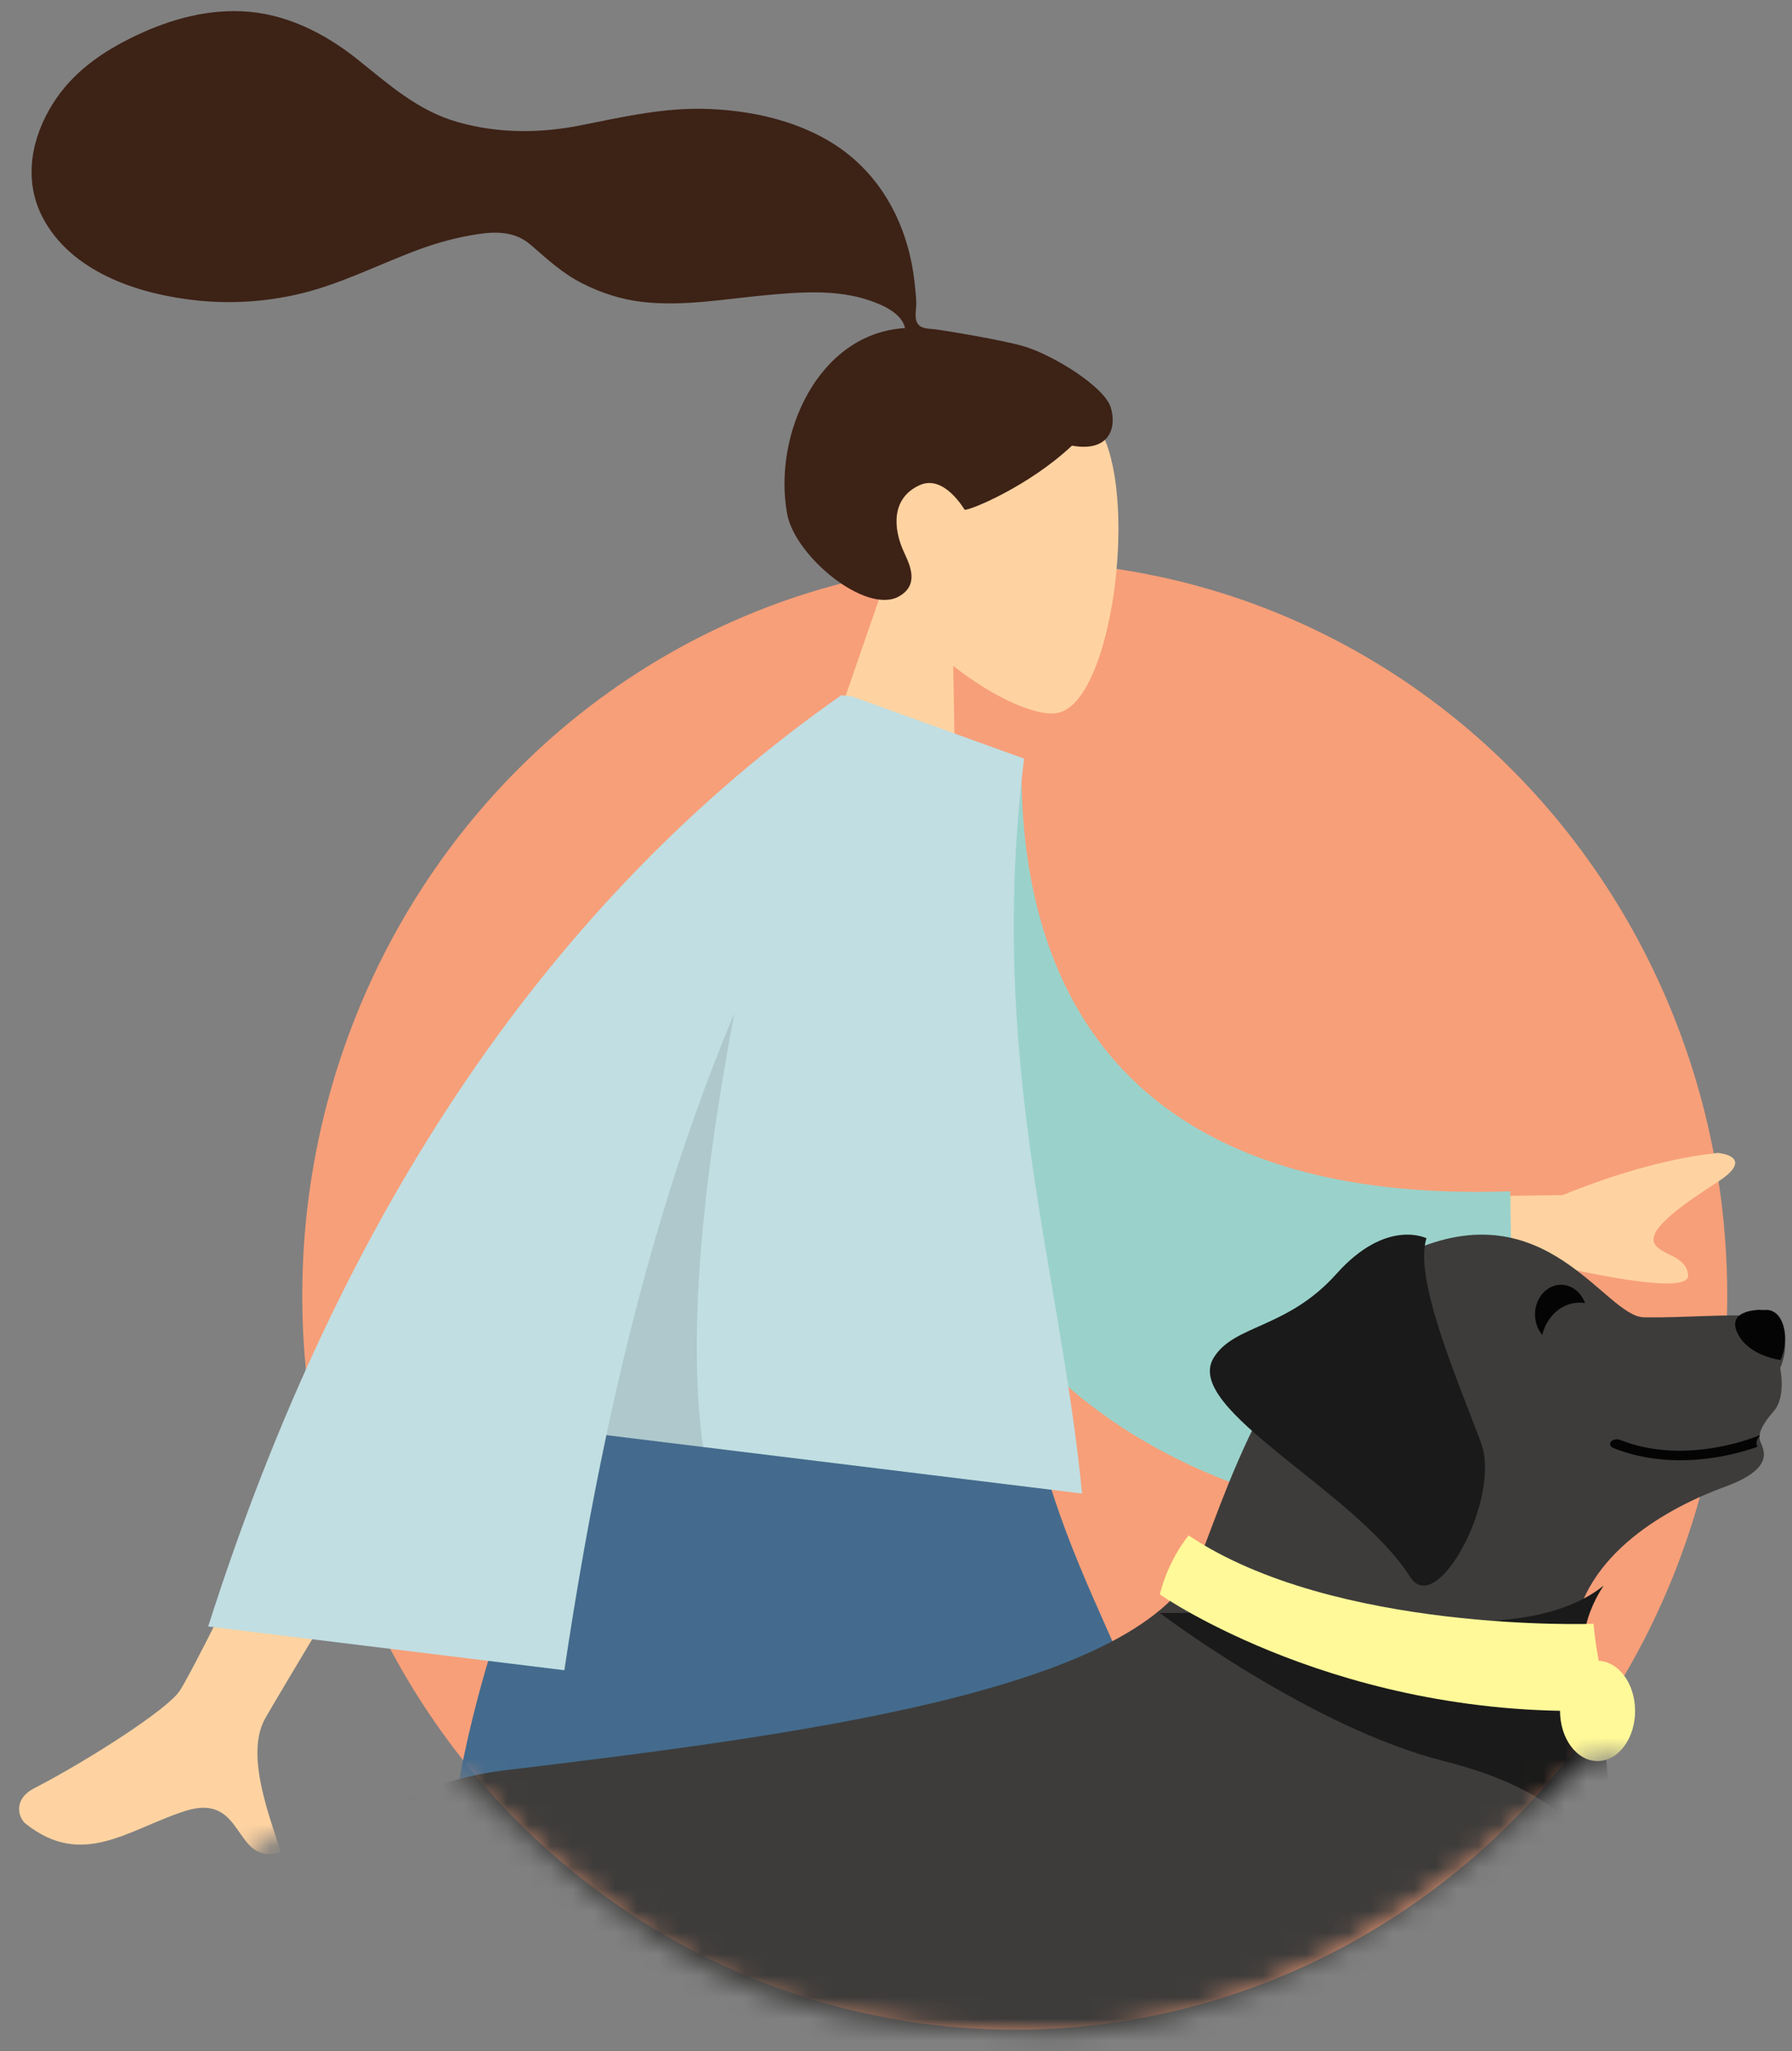 <?xml version="1.0" encoding="UTF-8"?>
<svg width="83px" height="95px" viewBox="0 0 83 95" version="1.1" xmlns="http://www.w3.org/2000/svg" xmlns:xlink="http://www.w3.org/1999/xlink">
    <rect x="0" y="0" width="83" height="95" fill="#808080" stroke="none"/>
    <!-- Generator: Sketch 56.3 (81716) - https://sketch.com -->
    <title>Human</title>
    <desc>Created with Sketch.</desc>
    <defs>
        <path d="M44.014,95.077 C56.556,95.077 61.092,91.178 69.211,83.721 C69.844,83.139 70.312,81.928 74.354,83.721 C77.015,84.901 82.278,89.127 84.78,89.526 C89.17,90.225 91.726,86.489 92,85.487 C92.8,82.557 89,57.728 89,54.535 C89,41.715 102.728,10.084 89,1.472 C82.637,-2.521 48.846,5.291 43.073,5.291 C24.845,5.291 -11.06,72.167 5,80.238 C14.592,85.058 16.306,81.282 17.585,82.56 C23.528,88.495 33.679,96 44.014,95.077 Z" id="lucy-path"></path>
    </defs>
    <g id="Sarah-&amp;-Lucy" stroke="none" stroke-width="1" fill="none" fill-rule="evenodd">
        <g id="Web—Features-Copy" transform="translate(-304, -2281)">
            <g id="Sarah-Card-Copy-2" transform="translate(299, 2280)">
                <g id="Human" transform="translate(48, 48) scale(-1, 1) translate(-48, -48) ">
                    <ellipse id="Background" fill="#F79F79" cx="44" cy="61" rx="33" ry="34"></ellipse>
                    <mask id="lucy-mask" fill="white">
                        <use xlink:href="#lucy-path"></use>
                    </mask>
                    <g id="Mask"></g>
                    <g id="Lucy-badge" mask="url(#lucy-mask)">
                        <g transform="translate(5, 5)" id="Human">
                            <g>
                                <g id="Group-3" transform="translate(47.841, 68.5) scale(-1, 1) translate(-47.841, -68.5) translate(0.841, 0)">
                                    <g id="Humaaan">
                                        <g id="Head/Front/Airy" transform="translate(51.948, 19.177) rotate(7) translate(-51.948, -19.177) translate(30.54, 2.778)">
                                            <g id="Head" stroke-width="1" transform="translate(17.074, 9.837)" fill="#FFD3A1">
                                                <path d="M2.612,10.944 C1.155,9.228 0.169,7.124 0.334,4.768 C0.809,-2.023 10.228,-0.529 12.06,2.898 C13.892,6.326 13.674,15.019 11.307,15.632 C10.362,15.876 8.351,15.278 6.303,14.039 L7.588,23.163 L0,23.163 L2.612,10.944 Z" id="Head-[skin]"></path>
                                            </g>
                                            <path d="M24.808,8.785 C23.808,8.62 21.116,8.507 20.619,8.507 C20.302,8.507 19.958,8.58 19.77,8.287 C19.616,8.048 19.672,7.643 19.626,7.365 C19.573,7.042 19.497,6.723 19.42,6.406 C19.202,5.501 18.873,4.641 18.411,3.833 C17.545,2.317 16.277,1.13 14.676,0.439 C12.908,-0.324 10.907,-0.499 9.005,-0.344 C6.97,-0.178 5.127,0.496 3.205,1.13 C1.374,1.735 -0.544,1.973 -2.459,1.678 C-4.389,1.38 -5.847,0.331 -7.475,-0.666 C-9.141,-1.686 -11.045,-2.353 -13.015,-2.199 C-14.854,-2.056 -16.549,-1.294 -18.069,-0.276 C-19.492,0.676 -20.666,1.822 -21.329,3.435 C-22.042,5.169 -22.041,7.073 -20.868,8.606 C-19.169,10.829 -16.014,11.403 -13.39,11.346 C-11.872,11.313 -10.381,11.035 -8.947,10.529 C-7.036,9.854 -5.384,8.711 -3.596,7.783 C-2.757,7.348 -1.889,6.99 -0.98,6.732 C-0.098,6.482 0.771,6.368 1.57,6.902 C2.415,7.468 3.173,8.024 4.139,8.378 C5.067,8.718 6.049,8.908 7.037,8.901 C8.96,8.886 10.855,8.285 12.722,7.882 C14.245,7.554 15.874,7.226 17.427,7.542 C18.075,7.674 19.021,7.946 19.255,8.621 C15.317,9.338 13.77,14.225 14.88,17.813 C15.48,19.749 19.081,22.013 20.482,20.995 C21.369,20.35 20.83,19.503 20.482,18.944 C19.814,17.874 19.586,16.499 20.821,15.754 C21.886,15.111 23.006,16.637 23.028,16.636 C23.32,16.612 25.851,15.176 27.594,13.081 C29.314,13.183 29.575,12.045 29.164,11.114 C28.753,10.184 26.19,9.012 24.808,8.785 Z" id="hair" fill="#3D2216"></path>
                                        </g>
                                        <g id="Bottom/Standing/Skirt" transform="translate(0, 61.915)">
                                            <path d="M30.521,30.37 C38.038,32.448 44.523,33.487 49.977,33.487 C55.43,33.487 60.496,31.887 65.173,28.688 C57.818,26.555 51.76,25.489 47,25.489 C42.24,25.489 36.747,27.116 30.521,30.37 Z" id="Skirt-Shadow" fill="#002C5C"></path>
                                            <path d="M56.484,36.481 C56.411,36.374 56.35,36.256 56.301,36.13 C55.297,33.504 39.203,5.179 37.6,0 L55.719,0 C56.938,3.937 62.424,28.646 63.197,33.576 C65.633,41.352 70.649,66.537 71.289,68.281 C71.963,70.117 68.173,72.029 67.163,69.772 C65.555,66.182 61.726,56.248 60.021,50.182 C58.423,44.495 57.121,39.379 56.484,36.481 Z" id="Leg-[skin]" fill="#FFD3A1"></path>
                                            <path d="M56.484,36.481 C56.411,36.374 56.35,36.256 56.301,36.13 C55.297,33.504 39.203,5.179 37.6,0 L55.719,0 C56.938,3.937 62.424,28.646 63.197,33.576 C65.633,41.352 70.649,66.537 71.289,68.281 C71.963,70.117 68.173,72.029 67.163,69.772 C65.555,66.182 61.726,56.248 60.021,50.182 C58.423,44.495 57.121,39.379 56.484,36.481 Z" id="Shadow" fill-opacity="0.1" fill="#000000"></path>
                                            <path d="M41.66,39.939 C34.302,41.777 7.39,45.099 5.543,45.62 C3.643,46.156 1.977,42.286 4.325,41.448 C8.062,40.114 18.358,37.033 24.6,35.775 C29.621,34.764 34.203,33.938 37.279,33.455 C37.019,24.916 35.827,4.426 36.608,1.42108547e-14 L52.64,1.42108547e-14 C51.891,4.244 45.562,35.21 44.385,38.309 C44.012,39.416 42.898,39.905 41.66,39.939 L41.66,39.939 Z" id="Leg-[skin]" fill="#FFD3A1"></path>
                                            <g id="Shoe/Flat-Sneaker-Shoe" transform="translate(7.677, 48.611) rotate(80) translate(-7.677, -48.611) translate(-1.88, 42.418)" fill="#E4E4E4">
                                                <path d="M0.311,9.632 C0.311,9.632 0.311,9.632 0.311,9.632 C0.311,10.173 0.405,10.962 0.592,12 C1.244,12 7.1,12 18.16,12 C18.616,10.546 18.353,9.762 17.369,9.646 C16.386,9.53 15.569,9.425 14.918,9.332 L7.38,6.095 C6.873,5.877 6.285,6.112 6.067,6.619 C6.066,6.62 6.066,6.62 6.066,6.62 L5.813,7.212 C4.903,7.621 4.163,7.825 3.593,7.825 C3.376,7.825 3.12,7.786 2.824,7.706 L2.824,7.706 C1.761,7.42 0.666,8.05 0.38,9.113 C0.335,9.282 0.311,9.457 0.311,9.632 Z" id="shoe"></path>
                                            </g>
                                            <g id="Shoe/Flat-Sneaker-Shoe" transform="translate(65.173, 61.615)" fill="#E4E4E4">
                                                <path d="M0.311,9.632 C0.311,9.632 0.311,9.632 0.311,9.632 C0.311,10.173 0.405,10.962 0.592,12 C1.244,12 7.1,12 18.16,12 C18.616,10.546 18.353,9.762 17.369,9.646 C16.386,9.53 15.569,9.425 14.918,9.332 L7.38,6.095 C6.873,5.877 6.285,6.112 6.067,6.619 C6.066,6.62 6.066,6.62 6.066,6.62 L5.813,7.212 C4.903,7.621 4.163,7.825 3.593,7.825 C3.376,7.825 3.12,7.786 2.824,7.706 L2.824,7.706 C1.761,7.42 0.666,8.05 0.38,9.113 C0.335,9.282 0.311,9.457 0.311,9.632 Z" id="shoe"></path>
                                            </g>
                                            <path d="M36.66,1.33226763e-15 C43.725,-1.997 50.409,-1.997 56.713,1.33226763e-15 C58.907,9.889 64.236,13.813 65.173,28.974 C54.52,34.205 41.36,25.244 30.393,30.345 C27.26,23.21 31.647,6.027 36.66,1.33226763e-15 Z" id="Skirt" fill="#446B8D"></path>
                                        </g>
                                        <g id="Body/Long-Sleeve" transform="translate(47.223, 57.833) rotate(7) translate(-47.223, -57.833) translate(6.926, 28.347)">
                                            <path d="M60.75,20.606 L73.243,18.907 C75.742,17.521 78.041,16.582 80.14,16.092 C80.73,16.075 81.67,16.289 80.27,17.452 C78.87,18.616 77.45,19.903 77.699,20.524 C77.949,21.145 79.251,20.914 79.466,21.869 C79.61,22.506 77.497,22.61 73.128,22.18 L62.991,26.187 L60.75,20.606 Z M21.506,23.489 L28.435,23.515 C20.837,40.563 16.876,49.49 16.551,50.294 C15.818,52.103 17.368,54.859 18.03,56.339 C15.872,57.302 16.102,53.736 13.38,54.999 C10.896,56.152 9.005,58.24 6.135,56.474 C5.782,56.257 5.395,55.439 6.33,54.8 C8.658,53.209 12.012,50.423 12.466,49.506 C13.084,48.255 16.097,39.583 21.506,23.489 Z" id="Arms-[skin]" fill="#FFD3A1"></path>
                                            <path d="M39.072,3.055 L44.508,2.941 C46.889,14.831 54.802,21.781 70.809,17.794 L74.318,33.067 C59.318,36.35 45.484,31.457 41.322,15.298 C40.245,11.115 39.301,6.746 39.072,3.055 Z" id="Clothes-Back" fill="#9AD2CB" transform="translate(56.695, 18.486) rotate(5) translate(-56.695, -18.486) "></path>
                                            <path d="M37.808,0.005 L46.027,1.882 C46.027,15.979 50.53,24.973 52.84,35.337 L30.642,35.337 C30.329,38.918 30.137,42.599 30.037,46.38 L13.416,46.38 C17.183,26.397 25.132,10.937 37.265,0 L37.803,0 L37.808,0.005 Z" id="Clothes" fill="#C1DEE2"></path>
                                            <path d="M34.144,15.226 C33.572,24.01 33.909,30.714 35.154,35.337 L30.642,35.337 C31.261,28.242 32.354,21.539 34.144,15.226 Z" id="Shade" fill-opacity="0.1" fill="#000000"></path>
                                        </g>
                                    </g>
                                </g>
                                <g id="Group" transform="translate(3.317, 53.178)">
                                    <path d="M9.268,31.347 C9.268,31.347 9.663,43.243 15.093,49.626 C17.424,52.366 20.095,55.046 20.136,55.987 C20.363,61.197 17.428,57.914 17.823,61.534 C19.033,61.534 23.733,61.534 23.733,61.534 C23.733,61.534 24.825,54.295 24.247,51.6 C23.669,48.905 25.836,44.732 27.571,40.696 C29.305,36.659 20.842,31.347 20.842,31.347 L14.675,32.517 L9.268,31.347" id="Fill-79" fill="#1A1A1A"></path>
                                    <path d="M48.659,44.136 C48.659,44.136 51.365,48.917 56.352,50.787 C59.872,52.109 61.548,56.207 61.59,57.148 C61.825,62.358 58.776,59.075 59.188,62.695 C60.444,62.695 65.327,62.695 65.327,62.695 C65.327,62.695 66.462,55.456 65.861,52.762 C65.261,50.067 63.259,46.201 65.06,42.164 C66.862,38.128 62.324,32.508 62.324,32.508 L55.917,33.678 C55.917,33.678 51.246,38.567 50.512,40.133 C49.778,41.7 48.659,44.136 48.659,44.136" id="Fill-80" fill="#1A1A1A"></path>
                                    <path d="M27.269,15.318 C26.232,13.15 23.741,3.702 17.401,0.802 C11.06,-2.098 8.362,3.797 6.541,3.829 C4.72,3.861 2.834,3.67 1.062,3.766 C1.062,3.766 0.396,3.622 0.103,4.483 C-0.189,5.343 0.233,6.172 0.233,6.172 C0.233,6.172 -0.065,7.494 0.531,8.18 C1.128,8.865 1.225,9.215 1.176,9.502 C1.128,9.789 0.233,10.745 2.769,11.669 C5.305,12.594 9.37,14.744 9.809,18.617 C9.809,18.617 4.815,35.527 15.145,43.174 C25.474,50.822 51.041,43.009 59.293,48.627 C61.536,50.154 70.593,38.333 71.829,35.082 C71.829,35.082 68.844,25.956 59.293,24.806 C46.129,23.22 30.081,21.198 27.269,15.318" id="Fill-82" fill="#3D3C3B"></path>
                                    <path d="M12.779,17.816 C10.501,17.566 9.17,16.876 8.409,16.254 C8.894,16.99 9.232,17.82 9.344,18.753 C9.344,18.753 7.45,24.873 8.354,31.347 C8.163,28.854 9.678,25.918 15.79,24.385 C21.941,22.842 28.963,17.522 28.963,17.522 L23.535,17.505 C23.535,17.505 17.293,18.31 12.779,17.816" id="Fill-83" fill="#1A1A1A"></path>
                                    <path d="M7.529,14.504 L7.525,14.51 C7.528,14.513 7.532,14.518 7.536,14.521 C7.535,14.519 7.529,14.504 7.529,14.504" id="Fill-84" fill="#CA8A34"></path>
                                    <path d="M60.244,48.149 C60.244,48.149 63.625,51.606 66.988,53.11 C70.35,54.614 72.071,58.529 72.113,59.471 C72.344,64.68 69.36,61.397 69.762,65.017 C70.992,65.017 75.769,65.017 75.769,65.017 C75.769,65.017 76.879,57.779 76.292,55.084 C75.704,52.389 73.745,48.523 75.508,44.487 C77.271,40.45 72.831,34.831 72.831,34.831 L66.563,36 C66.563,36 61.993,40.889 61.275,42.456 C60.556,44.022 60.244,48.149 60.244,48.149" id="Fill-86" fill="#3D3C3B"></path>
                                    <path d="M18.85,42.097 C18.85,42.097 17.125,47.814 21.973,53.11 C24.41,55.772 27.003,58.529 27.044,59.471 C27.272,64.68 24.32,61.397 24.718,65.017 C25.935,65.017 30.662,65.017 30.662,65.017 C30.662,65.017 31.76,57.779 31.179,55.084 C30.597,52.389 32.776,48.215 34.52,44.179 C36.265,40.143 27.754,34.831 27.754,34.831 L21.553,36 C21.553,36 19.564,37.483 18.853,39.05 C18.142,40.617 18.85,42.097 18.85,42.097" id="Fill-87" fill="#3D3C3B"></path>
                                    <path d="M20.773,1.806 C23.08,4.387 25.544,4.151 26.479,5.719 C27.893,8.088 19.941,11.821 17.364,15.857 C16.137,17.78 13.155,12.228 14.076,9.679 C14.998,7.13 17.243,2.097 16.612,0.168 C16.612,0.168 18.466,-0.774 20.773,1.806" id="Fill-88" fill="#1A1A1A"></path>
                                    <path d="M1.203,3.483 C1.124,3.487 1.045,3.49 0.966,3.494 C0.966,3.494 0.36,3.356 0.094,4.183 C-0.172,5.009 0.212,5.805 0.212,5.805 C0.212,5.805 1.528,5.653 2.102,4.747 C2.903,3.483 1.209,3.488 1.203,3.483" id="Fill-89" fill="#040404"></path>
                                    <path d="M1.277,9.823 C1.903,10.046 3.256,10.449 4.868,10.449 C5.837,10.449 6.899,10.303 7.952,9.885 C8.102,9.825 8.154,9.693 8.068,9.589 C7.982,9.485 7.79,9.449 7.64,9.509 C4.57,10.728 1.277,9.327 1.244,9.313 C1.217,9.301 1.188,9.293 1.159,9.288 C1.322,9.485 1.348,9.622 1.318,9.742 C1.313,9.764 1.297,9.791 1.277,9.823" id="Fill-90" fill="#040404"></path>
                                    <path d="M11.038,2.544 C10.48,2.13 9.736,2.312 9.372,2.946 C9.332,3.018 9.297,3.094 9.268,3.171 C9.684,3.1 10.124,3.199 10.502,3.48 C10.883,3.762 11.138,4.182 11.25,4.644 C11.3,4.583 11.347,4.516 11.39,4.443 C11.753,3.807 11.596,2.958 11.038,2.544" id="Fill-91" fill="#040404"></path>
                                    <path d="M8.875,18.024 C8.875,18.024 20.88,18.46 27.628,13.932 C27.628,13.932 28.547,14.994 28.963,16.661 C28.963,16.661 20.51,22.573 8.11,22.023 C8.11,22.023 8.728,19.831 8.875,18.024" id="Fill-92" fill="#FFF999"></path>
                                    <path d="M10.427,22.06 C10.427,23.342 9.649,24.381 8.689,24.381 C7.73,24.381 6.951,23.342 6.951,22.06 C6.951,20.777 7.73,19.737 8.689,19.737 C9.649,19.737 10.427,20.777 10.427,22.06" id="Fill-93" fill="#FFF999"></path>
                                    <path d="M18.502,44.119 C18.493,43.994 18.192,39.373 20.854,35.992 C20.854,35.992 16.756,38.901 16.22,43.028 C16.928,43.444 17.692,43.804 18.502,44.119" id="Fill-95" fill="#1A1A1A"></path>
                                </g>
                            </g>
                        </g>
                    </g>
                </g>
            </g>
        </g>
    </g>
</svg>